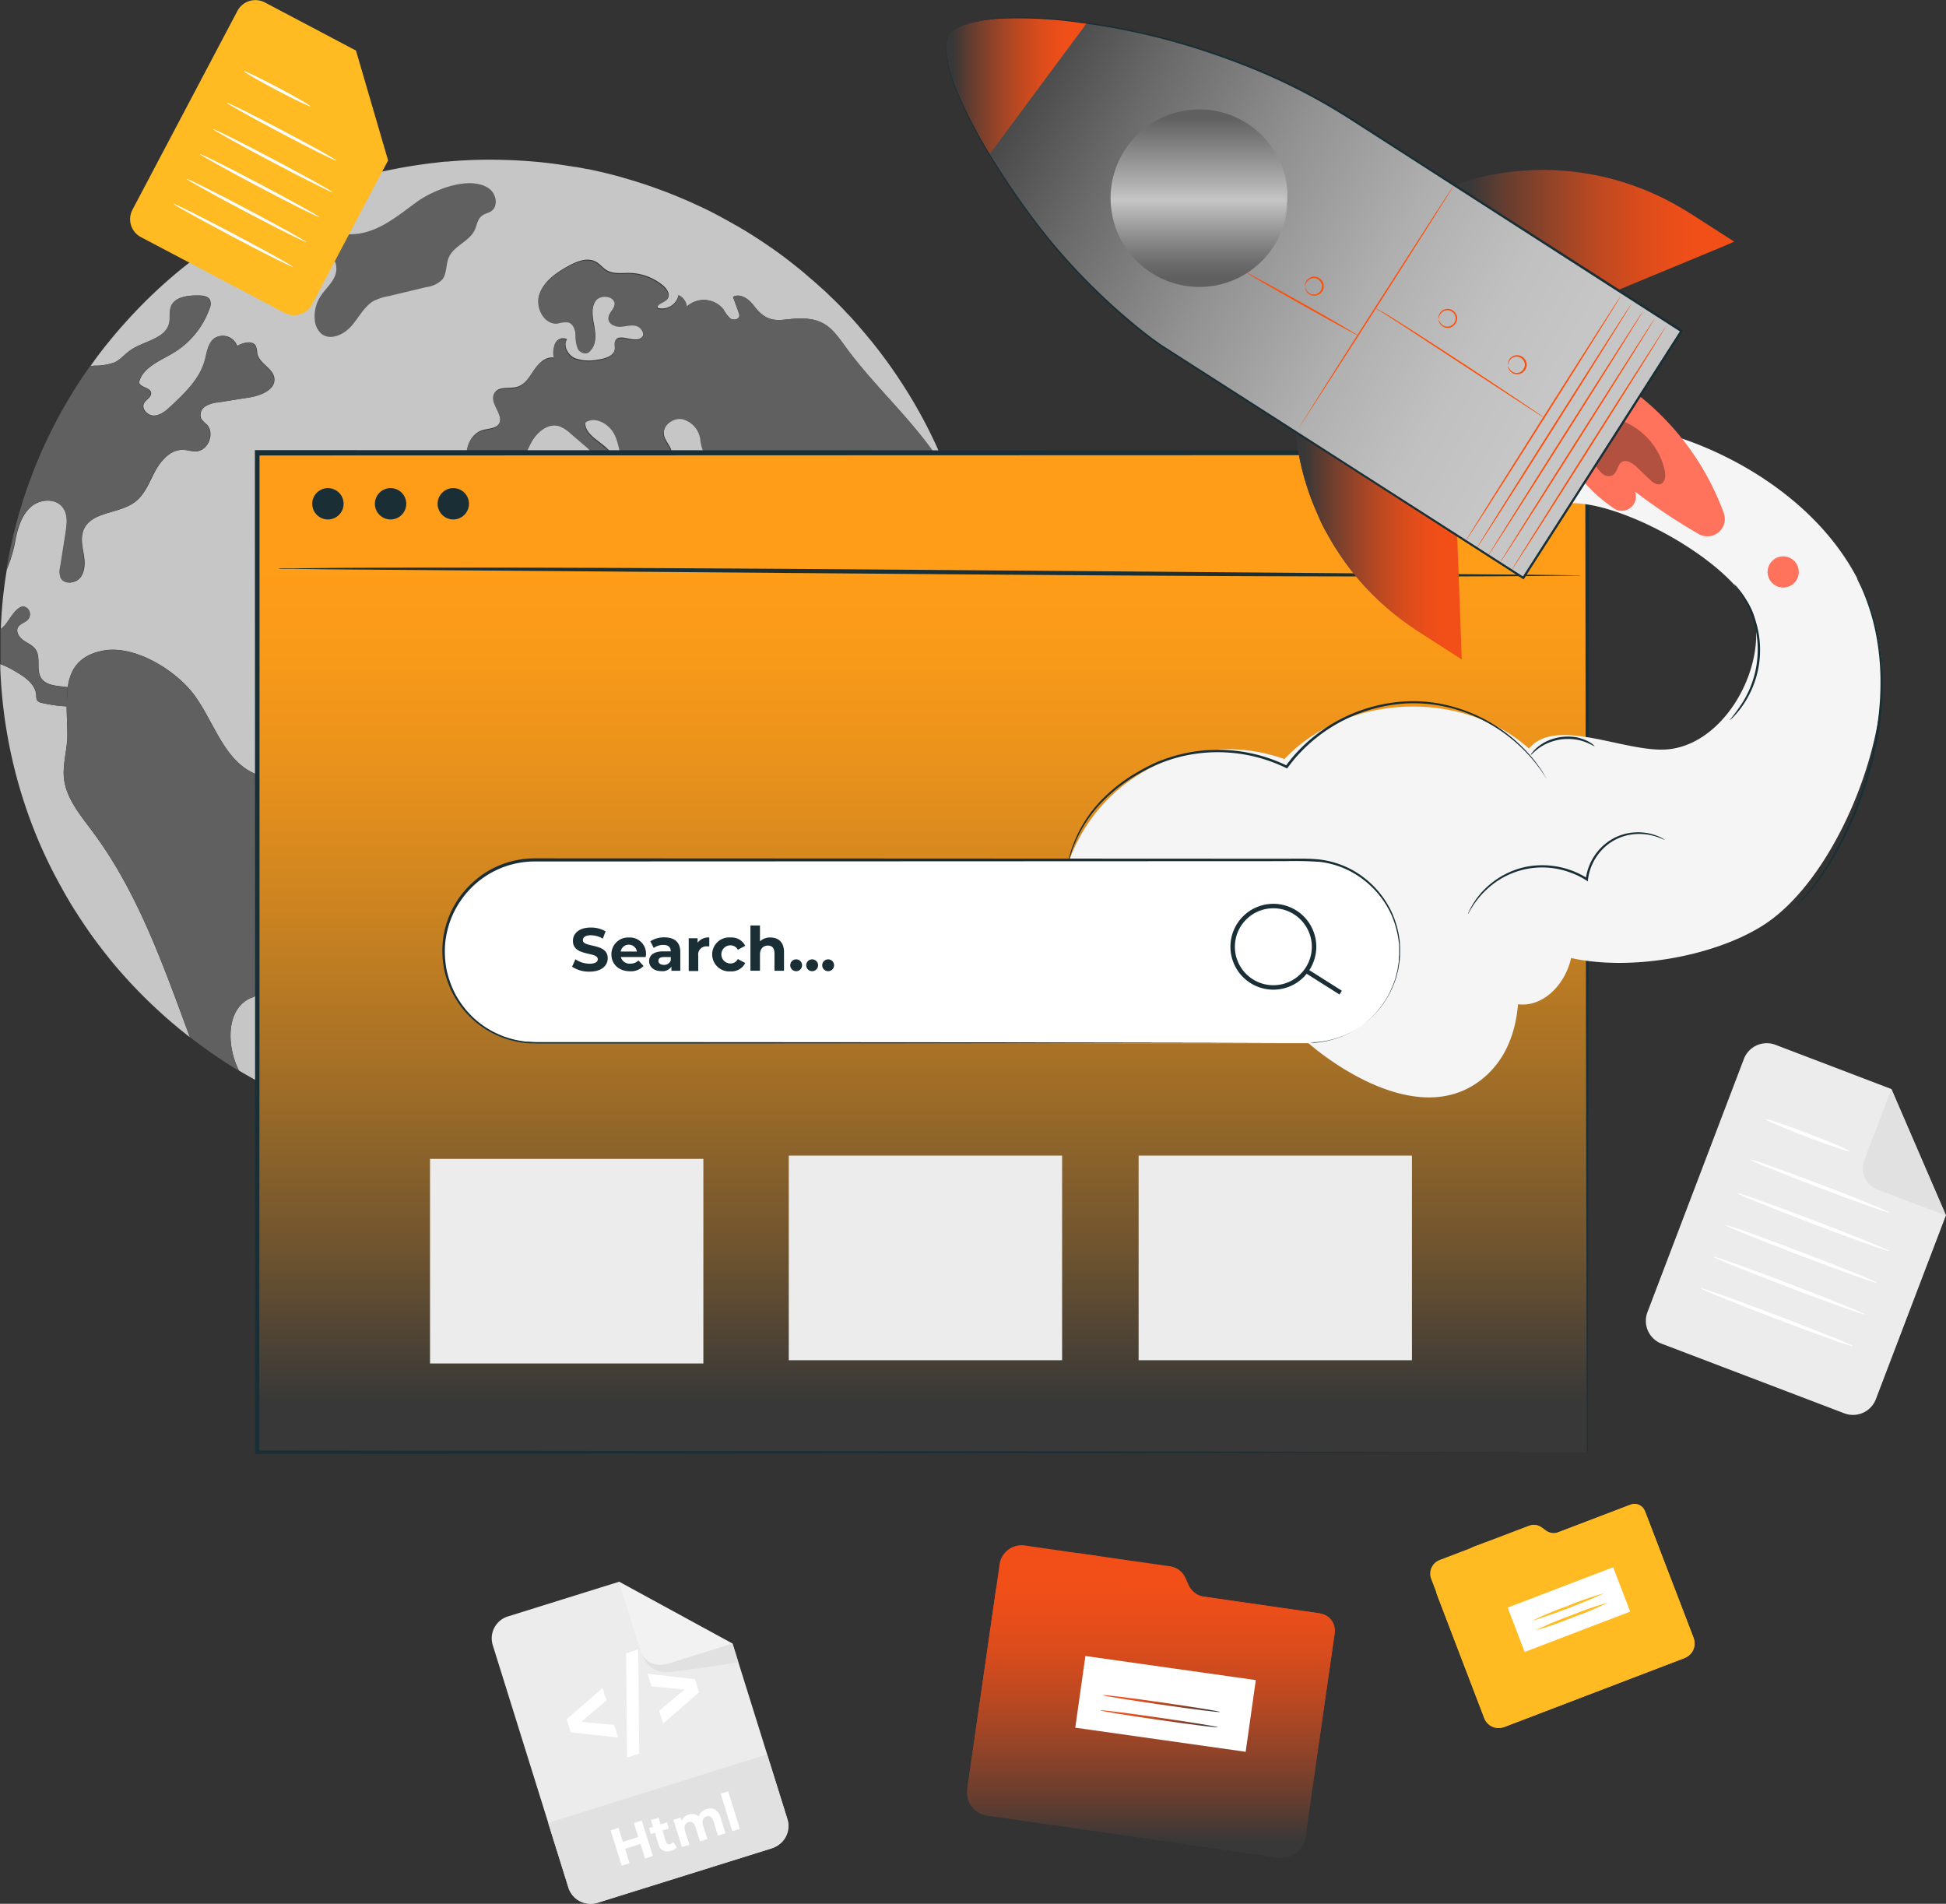 <svg id="Capa_1" data-name="Capa 1" xmlns="http://www.w3.org/2000/svg" xmlns:xlink="http://www.w3.org/1999/xlink" viewBox="0 0 437 427.52"><rect x="0" y="0" width="437" height="427.52" fill="#333333" stroke="none"/><defs><style>.cls-1{fill:#ececec;}.cls-2{fill:#e1e1e1;}.cls-3{fill:#fff;}.cls-4{fill:#f5f5f5;}.cls-5{fill:#c6c6c6;}.cls-6{opacity:0.6;}.cls-7{fill:#606060;}.cls-8{opacity:0.3;}.cls-9{fill:url(#Degradado_sin_nombre_133);}.cls-10{fill:#1a2e35;}.cls-11{fill:#ff735d;}.cls-12{fill:url(#Degradado_sin_nombre_135);}.cls-13{fill:url(#Degradado_sin_nombre_127);}.cls-14{fill:url(#Degradado_sin_nombre_127-2);}.cls-15{fill:url(#Degradado_sin_nombre_127-3);}.cls-16{fill:url(#Degradado_sin_nombre_127-4);}.cls-17{fill:url(#Degradado_sin_nombre_127-5);}.cls-18{fill:#ff4e08;}.cls-19{fill:url(#Degradado_sin_nombre_156);}.cls-20{fill:url(#Degradado_sin_nombre_156-2);}.cls-21{fill:#ffbb21;}.cls-22{opacity:0.2;}.cls-23{fill:url(#Degradado_sin_nombre_127-6);}.cls-24{fill:url(#Degradado_sin_nombre_127-8);}.cls-25{fill:url(#Degradado_sin_nombre_127-9);}.cls-26{fill:url(#Degradado_sin_nombre_127-10);}</style><linearGradient id="Degradado_sin_nombre_133" x1="207" y1="326.17" x2="207" y2="101.73" gradientUnits="userSpaceOnUse"><stop offset="0.05" stop-color="#383838"/><stop offset="0.21" stop-color="#71552f"/><stop offset="0.38" stop-color="#a36f27"/><stop offset="0.54" stop-color="#cb8320"/><stop offset="0.68" stop-color="#e8911c"/><stop offset="0.8" stop-color="#f99a19"/><stop offset="0.89" stop-color="#ff9d18"/></linearGradient><linearGradient id="Degradado_sin_nombre_135" x1="355.69" y1="94.03" x2="507.87" y2="181.89" gradientUnits="userSpaceOnUse"><stop offset="0.05" stop-color="#383838"/><stop offset="0.05" stop-color="#383838"/><stop offset="0.26" stop-color="#6b6b6b"/><stop offset="0.45" stop-color="#929292"/><stop offset="0.63" stop-color="#afafaf"/><stop offset="0.78" stop-color="silver"/><stop offset="0.89" stop-color="#c6c6c6"/></linearGradient><linearGradient id="Degradado_sin_nombre_127" x1="472.16" y1="132.56" x2="534.63" y2="132.56" gradientUnits="userSpaceOnUse"><stop offset="0.05" stop-color="#383838"/><stop offset="0.18" stop-color="#643d30"/><stop offset="0.36" stop-color="#964428"/><stop offset="0.52" stop-color="#be4921"/><stop offset="0.67" stop-color="#db4c1c"/><stop offset="0.8" stop-color="#ec4e19"/><stop offset="0.89" stop-color="#f24f18"/></linearGradient><linearGradient id="Degradado_sin_nombre_127-2" x1="472.16" y1="132.6" x2="535" y2="132.6" xlink:href="#Degradado_sin_nombre_127"/><linearGradient id="Degradado_sin_nombre_127-3" x1="436.61" y1="203.3" x2="473.67" y2="203.3" xlink:href="#Degradado_sin_nombre_127"/><linearGradient id="Degradado_sin_nombre_127-4" x1="436.61" y1="203.46" x2="473.85" y2="203.46" xlink:href="#Degradado_sin_nombre_127"/><linearGradient id="Degradado_sin_nombre_127-5" x1="357.99" y1="100.25" x2="389.76" y2="100.25" xlink:href="#Degradado_sin_nombre_127"/><linearGradient id="Degradado_sin_nombre_156" x1="414.92" y1="145.17" x2="414.92" y2="105.73" gradientTransform="translate(418.32 -308) rotate(73.63)" gradientUnits="userSpaceOnUse"><stop offset="0.05" stop-color="#606060"/><stop offset="0.13" stop-color="#6b6b6b"/><stop offset="0.26" stop-color="#888"/><stop offset="0.44" stop-color="#b7b7b7"/><stop offset="0.49" stop-color="#c6c6c6"/><stop offset="0.57" stop-color="#b2b2b2"/><stop offset="0.96" stop-color="#606060"/></linearGradient><linearGradient id="Degradado_sin_nombre_156-2" x1="414.81" y1="145.37" x2="414.81" y2="105.52" gradientTransform="matrix(1, 0, 0, 1, 0, 0)" xlink:href="#Degradado_sin_nombre_156"/><linearGradient id="Degradado_sin_nombre_127-6" x1="404.06" y1="498.11" x2="404.06" y2="429.74" xlink:href="#Degradado_sin_nombre_127"/><linearGradient id="Degradado_sin_nombre_127-8" x1="404.11" y1="498.03" x2="404.11" y2="427.95" xlink:href="#Degradado_sin_nombre_127"/><linearGradient id="Degradado_sin_nombre_127-9" x1="406.44" y1="465.37" x2="406.44" y2="461.56" xlink:href="#Degradado_sin_nombre_127"/><linearGradient id="Degradado_sin_nombre_127-10" x1="405.95" y1="468.8" x2="405.95" y2="464.99" xlink:href="#Degradado_sin_nombre_127"/></defs><title>LandigPage</title><path class="cls-1" d="M559.84,398.31l-41.07-15.65a5.48,5.48,0,0,1-3.18-7.09l21.65-56.85a5.49,5.49,0,0,1,7.09-3.18l26,9.92,12.25,28.46-15.7,41.2A5.49,5.49,0,0,1,559.84,398.31Z" transform="translate(-145.63 -80.92)"/><path class="cls-2" d="M570.38,325.46l-6.09,16a5.11,5.11,0,0,0,3,6.6l15.39,5.86Z" transform="translate(-145.63 -80.92)"/><path class="cls-3" d="M561.09,339.49c-.08.21-4.4-1.24-9.64-3.24s-9.44-3.79-9.36-4,4.39,1.24,9.64,3.24S561.17,339.29,561.09,339.49Z" transform="translate(-145.63 -80.92)"/><path class="cls-3" d="M569.92,353.21c-.08.21-7.15-2.29-15.78-5.58s-15.57-6.12-15.5-6.33,7.15,2.3,15.78,5.59S570,353,569.92,353.21Z" transform="translate(-145.63 -80.92)"/><path class="cls-3" d="M569.86,361.84c-.08.21-7.78-2.53-17.19-6.12s-17-6.66-16.9-6.86,7.77,2.53,17.18,6.12S569.93,361.63,569.86,361.84Z" transform="translate(-145.63 -80.92)"/><path class="cls-3" d="M567.14,369c-.08.2-7.77-2.54-17.18-6.12s-17-6.66-16.91-6.87,7.78,2.54,17.19,6.12S567.22,368.76,567.14,369Z" transform="translate(-145.63 -80.92)"/><path class="cls-3" d="M564.43,376.09c-.08.21-7.78-2.53-17.19-6.12s-17-6.65-16.9-6.86,7.77,2.53,17.19,6.12S564.51,375.89,564.43,376.09Z" transform="translate(-145.63 -80.92)"/><path class="cls-3" d="M561.71,383.22c-.07.21-7.77-2.53-17.18-6.12s-17-6.66-16.91-6.86,7.78,2.53,17.19,6.12S561.79,383,561.71,383.22Z" transform="translate(-145.63 -80.92)"/><path class="cls-4" d="M365.36,215.9c-.12-1.25-.26-2.49-.43-3.73s-.37-2.61-.58-3.9c.21,1.29.41,2.59.58,3.9S365.24,214.65,365.36,215.9Z" transform="translate(-145.63 -80.92)"/><path class="cls-5" d="M355.36,231.36c-1.08-2.44-1.33-5.14-2-7.7a5.12,5.12,0,0,0-2.32-3.45,21.39,21.39,0,0,0-2.77-.63c-3.26-1-4.15-5.53-7.24-6.94a10.57,10.57,0,0,0-3.1-.64c-4.13-.49-8.4-1.92-11-5.16a20,20,0,0,0-2.55-3.14c-1.06-.86-2.7-1.22-3.73-.35.87,1.74,1.73,3.49,2.58,5.21a13.77,13.77,0,0,0,2.9,4.34,4.66,4.66,0,0,0,4.86,1,3.25,3.25,0,0,1,1.64-.58,1.8,1.8,0,0,1,1.06.68c2.25,2.5,1.52,6.63-.68,9.17s-5.42,3.86-8.54,5.09a6.57,6.57,0,0,1-3.49.68c-2.16-.4-3.31-2.75-3.94-4.86-1.41-4.67-2.09-9.74-5-13.68a17.22,17.22,0,0,1-2.63-3.82c-.6-1.57-.46-3.4-1.4-4.78s-3.05-2.28-3.19-4a3.18,3.18,0,0,1,2-2.82c1.12-.54,2.37-.7,3.52-1.17.46-.19,1-.52,1-1,0-.73-1-1-1.27-1.71s.5-1.48.83-2.23c.72-1.71-1.06-3.43-2.79-4.13s-3.78-1.2-4.58-2.88a9.8,9.8,0,0,1-.56-2.49,5.45,5.45,0,0,0-4.08-4.5c-2.14-.35-4.51,1.55-4.16,3.68.21,1.17,1.08,2.08,1.55,3.16s.35,2.68-.77,3c-1.83.56-3.59-2.79-5.12-1.64.62,2.15,1.23,4.29,1.86,6.45-2.41,1.22-5.28-1-6.31-3.5s-1.06-5.35-2.28-7.76-4.52-4.22-6.61-2.51c-.11,3.1,4,4.36,5.8,6.87,1.31,1.81,1.12,4.76-.82,5.91s-5-.86-4.23-3c.26-.73.87-1.34.94-2.12.07-1-.75-1.76-1.5-2.39l-3.5-3a7.44,7.44,0,0,0-2.5-1.57c-2.4-.69-4.81,1.26-6.08,3.4s-2,4.69-3.75,6.49c-2.53,2.61-7.32,2.77-9.69,0s-1.17-7.86,2.34-8.85c1.32-.37,3-.33,3.69-1.5,1.22-2.08-2.26-4.73-1.06-6.82.92-1.6,3.36-.87,5.14-1.41s2.75-2.32,3.8-3.85,2.65-3.05,4.46-2.65a5.48,5.48,0,0,1,.2-3.17,1.93,1.93,0,0,1,2.66-1c-.89,1.46.18,3.5,1.73,4.23a9.35,9.35,0,0,0,5.07.37c1.71-.21,3.85-.84,4-2.54.06-.56-.15-1.15.06-1.68.75-2,4.51.77,6-.87.83-.85-.09-2.37-1.26-2.65s-2.35.14-3.54.18-2.63-.58-2.68-1.77,1.25-2,1.39-3.15c.23-1.95-3.08-2.46-4.25-.87s-.75,3.76-.4,5.7.54,4.22-.89,5.58c-.61.92-2.2.43-2.72-.54a8,8,0,0,1-.51-3.26c-.08-1.12-.57-2.37-1.65-2.67a6,6,0,0,0-2.32.26c-3,.37-5.14-3.56-4.18-6.45s3.69-4.78,6.36-6.26c1.95-1.08,4.37-2.09,6.31-1,.91.5,1.53,1.38,2.42,1.9,1.54.91,3.44.57,5.2.61a12.1,12.1,0,0,1,7.58,2.94c.79.72,1.52,1.91.91,2.76s-2.56,1.1-2.23,2.16A3.78,3.78,0,0,0,298,147.2a3.17,3.17,0,0,1,1.83,2.58,5.64,5.64,0,0,1,8.28.68,7.28,7.28,0,0,0,1.53,2c.7.45,1.92.23,2-.59a1.7,1.7,0,0,0-.14-.77c-.42-1.19-.86-2.35-1.27-3.52,1.62-.87,3.53.49,4.63,1.95,4.08,5.46,7,2.18,12.75,3.07,3.88.59,5.59,3.08,7.79,6.1,6.73,9.27,15.62,16.88,21.74,26.57.64,1,1.23,2,1.79,3.08l-.29-.78a108,108,0,0,0-8.89-18.08c-.75-1.22-1.52-2.42-2.31-3.61-.48-.73-1-1.48-1.49-2.19-.65-.94-1.33-1.85-2-2.76-.54-.73-1.08-1.44-1.64-2.14-.38-.49-.78-1-1.18-1.47s-.88-1.09-1.36-1.64L338.34,154c-.14-.17-.29-.34-.47-.52-.5-.59-1-1.17-1.58-1.74a.67.67,0,0,0-.16-.18l-.46-.47c-.43-.49-.9-1-1.35-1.43-.75-.76-1.52-1.53-2.31-2.26-.64-.65-1.3-1.26-2-1.87s-1.19-1.08-1.8-1.6-1.18-1-1.79-1.54-1.49-1.23-2.25-1.84h0c-2.11-1.7-4.29-3.3-6.52-4.8-.56-.38-1.1-.75-1.66-1.11s-1.13-.74-1.69-1.08-1.13-.72-1.71-1.05-1.15-.7-1.72-1-.93-.54-1.4-.78a6.36,6.36,0,0,0-.71-.4c-1-.56-2-1.1-3-1.61-.5-.26-1-.52-1.53-.77s-1.31-.64-2-.94a2.09,2.09,0,0,0-.3-.14l-1.79-.82c-.86-.36-1.71-.73-2.57-1.08s-1.95-.8-2.94-1.16-2.2-.82-3.31-1.19-2.25-.75-3.39-1.1-2.26-.66-3.41-1q-3.4-.92-6.89-1.63a.53.53,0,0,1-.12,0c-.89-.17-1.78-.35-2.67-.49l-.17,0c-.39-.07-.79-.14-1.19-.19-1.65-.28-3.33-.51-5-.7a5.68,5.68,0,0,0-.61-.07c-.49-.07-1-.11-1.48-.16-1.11-.1-2.23-.19-3.36-.26s-2.36-.14-3.54-.17-2.48-.07-3.72-.07c-3.27,0-6.52.14-9.72.43-.77,0-1.52.12-2.27.21s-1.57.17-2.35.28-1.57.21-2.34.33-1.55.24-2.34.38-1.34.23-2,.37q-2.46.46-4.86,1-1.12.26-2.25.57c-.75.19-1.5.4-2.23.61-1.24.35-2.44.73-3.65,1.12h0l-2.93,1a.1.1,0,0,0-.07,0c-1,.34-2,.71-2.93,1.09l-.16.06c-.89.35-1.78.71-2.65,1.08-1.1.45-2.18.94-3.24,1.43-.91.42-1.8.83-2.67,1.27s-1.88.94-2.8,1.43l-.11.05c-.89.47-1.78,1-2.65,1.47s-1.79,1-2.68,1.58h0c-.84.51-1.66,1-2.48,1.54-.31.19-.61.4-.92.61-.87.55-1.71,1.13-2.56,1.72-1.05.72-2.06,1.47-3.07,2.22s-1.76,1.34-2.62,2a110,110,0,0,0-13.7,13c-1.48,1.63-2.87,3.31-4.23,5-1.15,1.46-2.27,2.94-3.33,4.48q-1.44,2-2.78,4.07,1.34-2.07,2.78-4.07c.28,0,.55-.07.83-.09a12.84,12.84,0,0,0,4.64-.75c1.31-.65,2.23-1.81,3.42-2.65,3-2.16,8-2.56,8.82-6.19.28-1.22,0-2.54.4-3.71.85-2.18,3.76-2.49,6.1-2.46,1,0,2.16.14,2.62,1a2.51,2.51,0,0,1-.11,2,19,19,0,0,1-8,9.84c-3,1.84-7,3.27-7.83,6.72.42,1.17,2.55,1.08,2.72,2.31.12,1-1.13,1.48-1.58,2.35-.67,1.27.85,2.82,2.3,2.75s2.65-1.11,3.71-2.09c3.17-3,6.5-6.12,7.65-10.3.49-1.73.66-3.75,2.06-4.9a3.41,3.41,0,0,1,5.18,1.66c1.37-.77,3.52-1.35,4.23.08a7,7,0,0,1,.3,1.64c.45,2.23,3.5,3.24,3.82,5.49.36,2.6-3,3.94-5.56,4.34l-7.06,1.12a6.54,6.54,0,0,0-2.93.94,2.28,2.28,0,0,0-.87,2.74,6.54,6.54,0,0,0,1.22,1.25c1.95,2,.34,6-2.41,6.07-.94,0-1.87-.31-2.81-.35-2.79-.12-5,2.34-6.32,4.79s-2.32,5.27-4.55,6.94c-3.6,2.7-9.78,2.08-11.53,6.23-.69,1.67-.33,3.55,0,5.35s.4,3.76-.64,5.25-3.72,1.77-4.48.13a4,4,0,0,1-.11-2.31c.42-2.58.82-5.16,1.22-7.74.3-1.92.56-4.07-.57-5.63-1.59-2.2-5.15-2-7.2-.23s-2.9,4.51-3.47,7.15a31.14,31.14,0,0,1-2,6.93h0c-.37,2.17-.66,4.36-.89,6.58s-.38,4.51-.47,6.81a9.26,9.26,0,0,0,.89-.83c1.1-1.14,3.31-5.93,5.3-3.58a1.79,1.79,0,0,1,0,2.18c-.61.79-1.83,1-2.3,1.81-.57,1,.23,2.27,1.17,2.93s2.09,1.1,2.75,2.06c1.28,1.83.06,4.6,1.29,6.47,1.07,1.6,3.33,1.71,5.27,1.92l.66.1c.54-3.84,2.34-7,7.57-8.14,7.21-1.64,16.7,4.34,20.76,9.78,4.53,6.08,6.68,14.69,13.61,17.74,5,2.18,12,1.4,14.46,6.26,2.16,4.36-1.61,9.26-2.18,14.09-.37,3.19.68,6.36.92,9.55s-.71,6.94-3.63,8.28c-1.62.73-3.66.65-5,1.87-2.32,2.19-.42,6.73-2.74,8.92a11.53,11.53,0,0,1-2.95,1.55c-5.21,2.64-5.07,10.31-2.65,15.62.09.2.18.37.27.56A110.1,110.1,0,0,0,255.76,337a109.65,109.65,0,0,0,51.69-12.86h0a110,110,0,0,0,31.8-25.49c1.84-2.12,3.59-4.34,5.26-6.6.85-1.17,1.69-2.34,2.48-3.54a109.5,109.5,0,0,0,17.9-46.86q.49-3.72.77-7.52a6.34,6.34,0,0,1-4.43,2C358.6,236,356.42,233.81,355.36,231.36Z" transform="translate(-145.63 -80.92)"/><path class="cls-5" d="M160,255.77c-.35-3.15.69-6.31.75-9.5,0-2.2-.13-4.52-.16-6.73a31.07,31.07,0,0,1-5.6-.78,1.64,1.64,0,0,1-1-.53,2,2,0,0,1-.23-1.17c-.14-2.47-2.53-4.11-4.67-5.35a19.13,19.13,0,0,0-3.4-1.67c0,.26,0,.51,0,.77a109.94,109.94,0,0,0,7,34.95,105.8,105.8,0,0,0,6.73,14.43c1.08,2,2.27,4,3.51,5.91,1.53,2.39,3.13,4.73,4.86,7s3.31,4.27,5.11,6.29a109.15,109.15,0,0,0,7.79,8q3.63,3.39,7.58,6.45c-6-16.14-11.68-32.62-22-46.35C163.62,263.89,160.51,260.23,160,255.77Z" transform="translate(-145.63 -80.92)"/><path class="cls-4" d="M145.66,224.83c0,.66,0,1.32,0,2s0,1.08,0,1.62c0-.54,0-1.07,0-1.62S145.65,225.49,145.66,224.83Z" transform="translate(-145.63 -80.92)"/><g class="cls-6"><path class="cls-4" d="M194.45,318.3c.92.63,1.86,1.24,2.81,1.83.66.42,1.33.82,2,1.22-.68-.4-1.35-.8-2-1.22C196.31,319.54,195.37,318.93,194.45,318.3Z" transform="translate(-145.63 -80.92)"/></g><path class="cls-1" d="M287.75,311.39a10.07,10.07,0,0,1-2.06-.21,6.72,6.72,0,0,1-4.86-3.69,12.68,12.68,0,0,1-.85-4.79,18.71,18.71,0,0,0-.34-3.28,17.58,17.58,0,0,0-2.59-5.27,24.65,24.65,0,0,1-2.24-4.06,24.36,24.36,0,0,1-1.21-8.35l0-.68c-.58-19.38-6-35.1-15.62-45.48a10.52,10.52,0,0,0-4.73-3.35,5.89,5.89,0,0,0-6.06,2.09,12,12,0,0,0-.92,1.5,8.62,8.62,0,0,1-1.59,2.27,4.6,4.6,0,0,1-3.88,1,7.05,7.05,0,0,1-4.84-3.34c-1.71-3-1.4-6.73-1.15-9.71l1-12c.16-1.86.37-4.4,1.87-6.14a10.18,10.18,0,0,1,4.47-2.56,14.08,14.08,0,0,0,3.45-1.65c1.93-1.45,2.78-3.73,3.69-6.15a25.07,25.07,0,0,1,1.75-4,7.43,7.43,0,0,1,6.9-3.4,3.27,3.27,0,0,1,2.54,1.69,7.58,7.58,0,0,1,4.48-4.11c4-1.14,8.84,2,13.54,5.06,4.28,2.78,8.33,5.41,11.51,4.83a23.38,23.38,0,0,0,2.4-.6,12.79,12.79,0,0,1,5.17-.71c4.62.65,7,5.67,8.53,10l7.53,21c.93,2.62,2.14,5.5,4.63,6.46a9.53,9.53,0,0,0,3.15.46,10.74,10.74,0,0,1,3.27.47,5.24,5.24,0,0,1,3.46,4.25c.64,3.47-1.1,8-4.05,10.57h0a48.86,48.86,0,0,1-4.42,3.26c-3.4,2.31-6.61,4.5-8,8.1a19.57,19.57,0,0,0-.92,6.16,19.08,19.08,0,0,1-1.08,6.62,18.68,18.68,0,0,1-3.27,4.78,29.54,29.54,0,0,0-2.19,2.79c-2.41,3.63-3.08,8.13-3.73,12.49-.08.56-.16,1.11-.25,1.67-.75,4.85-2,10.27-6,13.64A10.09,10.09,0,0,1,287.75,311.39Z" transform="translate(-145.63 -80.92)"/><g class="cls-6"><path class="cls-4" d="M145.73,222.23v0h0v0c0,.21,0,.4,0,.61,0,.65,0,1.32,0,2,0-.67,0-1.34,0-2C145.69,222.63,145.71,222.44,145.73,222.23Z" transform="translate(-145.63 -80.92)"/></g><g class="cls-6"><path class="cls-4" d="M145.65,228.43c0,.54,0,1.08,0,1.61h0C145.66,229.51,145.66,229,145.65,228.43Z" transform="translate(-145.63 -80.92)"/></g><path class="cls-7" d="M160.79,235.27l-.66-.1c-1.94-.21-4.2-.32-5.27-1.92-1.23-1.87,0-4.64-1.29-6.47-.66-1-1.81-1.38-2.75-2.06s-1.74-1.91-1.17-2.93c.47-.85,1.69-1,2.3-1.81a1.79,1.79,0,0,0,0-2.18c-2-2.35-4.2,2.44-5.3,3.58a9.26,9.26,0,0,1-.89.83v0c0,.21,0,.4,0,.61,0,.65,0,1.32,0,2s0,1.32,0,2,0,1.08,0,1.62,0,1.08,0,1.61a19.13,19.13,0,0,1,3.4,1.67c2.14,1.24,4.53,2.88,4.67,5.35a2,2,0,0,0,.23,1.17,1.64,1.64,0,0,0,1,.53,31.07,31.07,0,0,0,5.6.78" transform="translate(-145.63 -80.92)"/><path class="cls-7" d="M160.6,239.54c0,2.21.19,4.53.16,6.73-.06,3.19-1.1,6.35-.75,9.5.5,4.46,3.61,8.12,6.31,11.72,10.28,13.73,16,30.21,22,46.35h0c1.12.89,2.25,1.72,3.4,2.54.91.66,1.82,1.3,2.75,1.92s1.86,1.24,2.81,1.83c.66.42,1.33.82,2,1.22-.09-.19-.18-.36-.27-.56-2.42-5.31-2.56-13,2.65-15.62a11.53,11.53,0,0,0,2.95-1.55c2.32-2.19.42-6.73,2.74-8.92,1.3-1.22,3.34-1.14,5-1.87,2.92-1.34,3.86-5.07,3.63-8.28s-1.29-6.36-.92-9.55c.57-4.83,4.34-9.73,2.18-14.09-2.43-4.86-9.49-4.08-14.46-6.26-6.93-3.05-9.08-11.66-13.61-17.74-4.06-5.44-13.55-11.42-20.76-9.78-5.23,1.18-7,4.3-7.57,8.14" transform="translate(-145.63 -80.92)"/><path class="cls-7" d="M152.55,194.74c2-1.76,5.61-2,7.2.23,1.13,1.56.87,3.71.57,5.63-.4,2.58-.8,5.16-1.22,7.74a4,4,0,0,0,.11,2.31c.76,1.64,3.45,1.33,4.48-.13s.92-3.47.64-5.25-.64-3.68,0-5.35c1.75-4.15,7.93-3.53,11.53-6.23,2.23-1.67,3.22-4.48,4.55-6.94s3.53-4.91,6.32-4.79c.94,0,1.87.38,2.81.35,2.75-.09,4.36-4.11,2.41-6.07a6.54,6.54,0,0,1-1.22-1.25,2.28,2.28,0,0,1,.87-2.74,6.54,6.54,0,0,1,2.93-.94l7.06-1.12c2.59-.4,5.92-1.74,5.56-4.34-.32-2.25-3.37-3.26-3.82-5.49a7,7,0,0,0-.3-1.64c-.71-1.43-2.86-.85-4.23-.08a3.41,3.41,0,0,0-5.18-1.66c-1.4,1.15-1.57,3.17-2.06,4.9-1.15,4.18-4.48,7.35-7.65,10.3-1.06,1-2.27,2-3.71,2.09s-3-1.48-2.3-2.75c.45-.87,1.7-1.38,1.58-2.35-.17-1.23-2.3-1.14-2.72-2.31.84-3.45,4.8-4.88,7.83-6.72a19,19,0,0,0,8-9.84,2.51,2.51,0,0,0,.11-2c-.46-.87-1.63-1-2.62-1-2.34,0-5.25.28-6.1,2.46-.45,1.17-.12,2.49-.4,3.71-.82,3.63-5.79,4-8.82,6.19-1.19.84-2.11,2-3.42,2.65a12.84,12.84,0,0,1-4.64.75c-.28,0-.55.05-.83.09q-1.44,2-2.78,4.07c-.89,1.38-1.75,2.79-2.58,4.21A109,109,0,0,0,151,192.7c-.85,2.61-1.61,5.26-2.26,7.94s-1.21,5.42-1.66,8.18a31.14,31.14,0,0,0,2-6.93C149.65,199.25,150.51,196.5,152.55,194.74Z" transform="translate(-145.63 -80.92)"/><path class="cls-7" d="M245,143.64c1-1.36.74-3.33,1.41-4.9,1.12-2.63,4.61-3.57,5.82-6.15.46-1,.58-2.21,1.39-3s1.68-.74,2.4-1.3c1.63-1.24,1-4.07-.77-5.17-4.32-2.76-12.27.43-16,3.13-4.8,3.47-9.49,7.66-15.88,7.25-1.76-.11-3.59-.6-5.24,0s-2.66,3.09-1.24,4.14c.79.58,1.91.42,2.8.83,1.64.77,1.81,3.15,1,4.77s-2.25,2.85-3.2,4.39a8.29,8.29,0,0,0-1.18,5,4.62,4.62,0,0,0,1.49,3.24c2,1.59,5,.23,6.69-1.68s2.85-4.36,5-5.67A12.8,12.8,0,0,1,233,147.4l8.33-2A6.05,6.05,0,0,0,245,143.64Z" transform="translate(-145.63 -80.92)"/><g class="cls-6"><path class="cls-4" d="M365.87,225.3c0-1.59-.06-3.16-.14-4.73.08,1.57.13,3.14.14,4.73,0,.5,0,1,0,1.51,0,2.45-.08,4.85-.22,7.26.14-2.41.22-4.81.22-7.26C365.9,226.31,365.9,225.8,365.87,225.3Z" transform="translate(-145.63 -80.92)"/></g><g class="cls-6"><path class="cls-4" d="M359,188.34c.53,1.4,1,2.8,1.48,4.21-.46-1.41-.95-2.81-1.48-4.21,0,0,0,0,0,0h0Z" transform="translate(-145.63 -80.92)"/></g><path class="cls-7" d="M365.87,225.3c0-1.59-.06-3.16-.14-4.73s-.21-3.12-.37-4.67c-.12-1.25-.26-2.49-.43-3.73s-.37-2.61-.58-3.9a109,109,0,0,0-2.58-11.44c-.41-1.44-.84-2.86-1.31-4.28s-.95-2.81-1.48-4.21v0h0c-.56-1-1.15-2.07-1.79-3.08-6.12-9.69-15-17.3-21.74-26.57-2.2-3-3.91-5.51-7.79-6.1-5.76-.89-8.67,2.39-12.75-3.07-1.1-1.46-3-2.82-4.63-1.95.41,1.17.85,2.33,1.27,3.52a1.7,1.7,0,0,1,.14.77c-.09.82-1.31,1-2,.59a7.28,7.28,0,0,1-1.53-2,5.64,5.64,0,0,0-8.28-.68A3.17,3.17,0,0,0,298,147.2a3.78,3.78,0,0,1-4.74,3.05c-.33-1.06,1.57-1.25,2.23-2.16s-.12-2-.91-2.76a12.1,12.1,0,0,0-7.58-2.94c-1.76,0-3.66.3-5.2-.61-.89-.52-1.51-1.4-2.42-1.9-1.94-1.1-4.36-.09-6.31,1-2.67,1.48-5.42,3.35-6.36,6.26s1.15,6.82,4.18,6.45a6,6,0,0,1,2.32-.26c1.08.3,1.57,1.55,1.65,2.67a8,8,0,0,0,.51,3.26c.52,1,2.11,1.46,2.72.54,1.43-1.36,1.26-3.65.89-5.58s-.75-4.12.4-5.7,4.48-1.08,4.25.87c-.14,1.15-1.44,2-1.39,3.15s1.5,1.82,2.68,1.77,2.39-.48,3.54-.18,2.09,1.8,1.26,2.65c-1.45,1.64-5.21-1.17-6,.87-.21.53,0,1.12-.06,1.68-.14,1.7-2.28,2.33-4,2.54a9.35,9.35,0,0,1-5.07-.37c-1.55-.73-2.62-2.77-1.73-4.23a1.93,1.93,0,0,0-2.66,1,5.48,5.48,0,0,0-.2,3.17c-1.81-.4-3.43,1.13-4.46,2.65s-2,3.31-3.8,3.85-4.22-.19-5.14,1.41c-1.2,2.09,2.28,4.74,1.06,6.82-.7,1.17-2.37,1.13-3.69,1.5-3.51,1-4.73,6.12-2.34,8.85s7.16,2.58,9.69,0c1.76-1.8,2.48-4.32,3.75-6.49s3.68-4.09,6.08-3.4a7.44,7.44,0,0,1,2.5,1.57l3.5,3c.75.63,1.57,1.41,1.5,2.39-.07.78-.68,1.39-.94,2.12-.73,2.11,2.32,4.12,4.23,3s2.13-4.1.82-5.91c-1.81-2.51-5.91-3.77-5.8-6.87,2.09-1.71,5.39.09,6.61,2.51s1.25,5.26,2.28,7.76,3.9,4.72,6.31,3.5c-.63-2.16-1.24-4.3-1.86-6.45,1.53-1.15,3.29,2.2,5.12,1.64,1.12-.35,1.26-1.95.77-3s-1.34-2-1.55-3.16c-.35-2.13,2-4,4.16-3.68a5.45,5.45,0,0,1,4.08,4.5,9.8,9.8,0,0,0,.56,2.49c.8,1.68,2.88,2.18,4.58,2.88s3.51,2.42,2.79,4.13c-.33.75-1.11,1.47-.83,2.23s1.27,1,1.27,1.71c0,.49-.52.82-1,1-1.15.47-2.4.63-3.52,1.17a3.18,3.18,0,0,0-2,2.82c.14,1.75,2.22,2.58,3.19,4s.8,3.21,1.4,4.78a17.22,17.22,0,0,0,2.63,3.82c2.89,3.94,3.57,9,5,13.68.63,2.11,1.78,4.46,3.94,4.86a6.57,6.57,0,0,0,3.49-.68c3.12-1.23,6.36-2.56,8.54-5.09s2.93-6.67.68-9.17a1.8,1.8,0,0,0-1.06-.68A3.25,3.25,0,0,0,331,214a4.66,4.66,0,0,1-4.86-1,13.77,13.77,0,0,1-2.9-4.34c-.85-1.72-1.71-3.47-2.58-5.21,1-.87,2.67-.51,3.73.35a20,20,0,0,1,2.55,3.14c2.6,3.24,6.87,4.67,11,5.16a10.57,10.57,0,0,1,3.1.64c3.09,1.41,4,6,7.24,6.94a21.39,21.39,0,0,1,2.77.63,5.12,5.12,0,0,1,2.32,3.45c.71,2.56,1,5.26,2,7.7s3.24,4.66,5.89,4.69a6.34,6.34,0,0,0,4.43-2h0c.14-2.41.22-4.81.22-7.26C365.9,226.31,365.9,225.8,365.87,225.3Z" transform="translate(-145.63 -80.92)"/><path class="cls-1" d="M321.28,271c-1.64.33-2,1.29-2.86,2.51-1.16,1.58-2.82,3.16-3.88,4.72-1.79,2.65-.18,6.78-2.53,9-.48.45-1.1.75-1.54,1.25a2.79,2.79,0,0,0,.57,3.85,3.78,3.78,0,0,0,4.1.07,6,6,0,0,0,2.52-3.43,5.84,5.84,0,0,1,1.27-2.82c1.35-1.18,3.45-.31,5.22-.56C331.71,284.57,328.46,269.61,321.28,271Z" transform="translate(-145.63 -80.92)"/><path class="cls-1" d="M319.09,495.9l-39.34,12.3a5.15,5.15,0,0,1-6.46-3.38l-17-54.45a5.15,5.15,0,0,1,3.38-6.46l25-7.8L310.13,450l12.34,39.47A5.15,5.15,0,0,1,319.09,495.9Z" transform="translate(-145.63 -80.92)"/><path class="cls-2" d="M270.6,482.08h51.53a0,0,0,0,1,0,0v15a5.46,5.46,0,0,1-5.46,5.46H275.94a5.33,5.33,0,0,1-5.33-5.33V482.08A0,0,0,0,1,270.6,482.08Z" transform="translate(-279.03 29.96) rotate(-17.36)"/><path class="cls-3" d="M289.75,489.75l2.49,7.95-1.76.55-1-3.26L286,496.07l1,3.26-1.77.55-2.48-7.95,1.76-.55,1,3.14,3.46-1.08-1-3.14Z" transform="translate(-145.63 -80.92)"/><path class="cls-3" d="M297.61,495.7a2.41,2.41,0,0,1-1.26.81,2.05,2.05,0,0,1-2.87-1.5l-.78-2.52-.91.29-.42-1.37.9-.28-.47-1.49,1.7-.53.47,1.49,1.45-.45.43,1.36-1.46.45.78,2.49a.73.73,0,0,0,1,.58,1.22,1.22,0,0,0,.62-.44Z" transform="translate(-145.63 -80.92)"/><path class="cls-3" d="M307.46,489.1l1.09,3.5-1.69.53-1-3.23c-.31-1-.88-1.31-1.56-1.09s-1.14.91-.8,2l1,3.07-1.69.53-1-3.22c-.31-1-.86-1.32-1.56-1.1s-1.13.91-.79,2l1,3.07-1.69.53-1.92-6.11,1.63-.51.22.71a2.42,2.42,0,0,1,1.59-1.37,2.23,2.23,0,0,1,2.23.39,2.71,2.71,0,0,1,1.8-1.65C305.62,486.71,306.88,487.24,307.46,489.1Z" transform="translate(-145.63 -80.92)"/><path class="cls-3" d="M307.45,483.69l1.7-.53,2.63,8.43-1.69.53Z" transform="translate(-145.63 -80.92)"/><path class="cls-3" d="M281.82,462.76l-5.67,4.81,7.4.71.89,2.83-10.63-1.18-.93-2.95,8.06-7Z" transform="translate(-145.63 -80.92)"/><path class="cls-3" d="M286.23,452.16l2.73-.85.21,23.41-2.73.85Z" transform="translate(-145.63 -80.92)"/><path class="cls-3" d="M301.69,458l.92,2.95-8.06,7-.89-2.84,5.68-4.79-7.4-.72-.88-2.82Z" transform="translate(-145.63 -80.92)"/><g class="cls-8"><path class="cls-3" d="M284.6,436.11l4.79,15.32a4.8,4.8,0,0,0,6,3.15L310.13,450Z" transform="translate(-145.63 -80.92)"/></g><path class="cls-2" d="M290,452.71a5.34,5.34,0,0,0,5.58,3.68,4.55,4.55,0,0,0,.52,0c2-.26,15.4-2,15.31-2.26L310.13,450l-14.73,4.61S291.68,455.61,290,452.71Z" transform="translate(-145.63 -80.92)"/><rect class="cls-9" x="57.66" y="101.73" width="298.69" height="224.44"/><path class="cls-10" d="M502,407.09s0-.37,0-1.06,0-1.71,0-3.06c0-2.7,0-6.71-.05-11.93,0-10.45-.06-25.78-.11-45.36-.05-39.1-.13-95.16-.22-163l.43.43-298.66.09h0l.52-.52c0,80.69,0,157.11-.05,224.44l-.47-.47,215.58.23,61.24.13,16.24,0,4.19,0h1.07l.37,0h-1.38l-4.14,0-16.15.06-61.13.12-215.89.24h-.47v-.47c0-67.33,0-143.75-.05-224.44v-.52h.55l298.66.09h.43v.43c-.1,68-.17,124.13-.23,163.3,0,19.54-.08,34.84-.11,45.26,0,5.19,0,9.17,0,11.85,0,1.33,0,2.34,0,3S502,407.09,502,407.09Z" transform="translate(-145.63 -80.92)"/><path class="cls-10" d="M500.47,210.13a3.58,3.58,0,0,1-.75.06l-2.22,0-8.51.09c-7.4.06-18.11.09-31.33.09-26.46,0-63-.2-103.36-.53l-103.36-.83-31.33-.24-8.51-.11-2.22,0a6.09,6.09,0,0,1-.75-.05,3.58,3.58,0,0,1,.75-.06l2.22,0,8.51-.09c7.4-.06,18.1-.08,31.33-.08,26.45,0,63,.2,103.37.52l103.35.83,31.33.25,8.51.1,2.22.06A4.27,4.27,0,0,1,500.47,210.13Z" transform="translate(-145.63 -80.92)"/><path class="cls-10" d="M222.79,194.05a3.52,3.52,0,1,1-3.51-3.52A3.52,3.52,0,0,1,222.79,194.05Z" transform="translate(-145.63 -80.92)"/><path class="cls-10" d="M236.86,194.05a3.52,3.52,0,1,1-3.51-3.52A3.52,3.52,0,0,1,236.86,194.05Z" transform="translate(-145.63 -80.92)"/><circle class="cls-10" cx="101.79" cy="113.13" r="3.52"/><rect class="cls-1" x="96.57" y="260.23" width="61.38" height="45.95"/><rect class="cls-1" x="177.13" y="259.5" width="61.38" height="45.95"/><rect class="cls-1" x="255.69" y="259.5" width="61.38" height="45.95"/><path class="cls-4" d="M568.22,230.91c-1.87-34.64-38.07-52.06-56.59-54.31l-14.82,17.45c11.94-1.8,41.6,14.76,43.05,26.75s-7.68,27.29-19.7,28.39c-9.44.86-25.18-7.51-31.17-.17-15.14-13.48-41-12.37-54.92,2.36a37.84,37.84,0,0,0-50.36,31.44l55.75,32.36s23.24,20.82,39.07,8c5.41-4.39,7.47-10.68,8-16.74a8.61,8.61,0,0,0,3.16-.21c4-1.07,7-4.68,8.32-8.63.17-.51.3-1,.42-1.55,13.54,3,32-.39,42.89-7.19C557.12,279,569.22,249.54,568.22,230.91Z" transform="translate(-145.63 -80.92)"/><path class="cls-10" d="M492.93,255.72a1.92,1.92,0,0,1-.21-.27l-.55-.83c-.24-.36-.54-.81-.93-1.31s-.81-1.11-1.36-1.73a35.92,35.92,0,0,0-10.83-8.71,34.89,34.89,0,0,0-9-3.28,32.75,32.75,0,0,0-11-.49,35.57,35.57,0,0,0-22,11.43c-.84.9-1.57,1.88-2.26,2.78l-.13.17-.19-.09A35.07,35.07,0,0,0,411,250.78a36.49,36.49,0,0,0-5.12,1.65,40.89,40.89,0,0,0-4.54,2.27,36.8,36.8,0,0,0-7.29,5.4,29.56,29.56,0,0,0-7.28,10.8c-.3.71-.5,1.37-.68,1.94a14.26,14.26,0,0,0-.41,1.45l-.24.9a2.59,2.59,0,0,1-.09.3,1.11,1.11,0,0,1,0-.32l.19-.91a11.56,11.56,0,0,1,.37-1.46,18.44,18.44,0,0,1,.64-2,29.11,29.11,0,0,1,7.21-11,36.74,36.74,0,0,1,7.33-5.51,40.72,40.72,0,0,1,4.57-2.33,36.21,36.21,0,0,1,5.19-1.68,35.39,35.39,0,0,1,23.81,2.59l-.33.08c.7-.91,1.44-1.9,2.29-2.82A36,36,0,0,1,459,238.62a33,33,0,0,1,11.14.55A35.62,35.62,0,0,1,490,251.45c.54.63.95,1.25,1.33,1.77a16.12,16.12,0,0,1,.89,1.35l.51.85A1.42,1.42,0,0,1,492.93,255.72Z" transform="translate(-145.63 -80.92)"/><path class="cls-10" d="M503.7,248.48c-.05.08-.78-.45-2.1-.94a10.61,10.61,0,0,0-2.38-.59,12.66,12.66,0,0,0-3,0,12.34,12.34,0,0,0-2.89.79,11.2,11.2,0,0,0-2.15,1.2c-1.13.83-1.69,1.54-1.76,1.47s.09-.21.33-.53a7.51,7.51,0,0,1,1.21-1.23,9.89,9.89,0,0,1,2.17-1.35,11.83,11.83,0,0,1,3-.87,11.71,11.71,0,0,1,3.14,0,9.59,9.59,0,0,1,2.46.72,7.14,7.14,0,0,1,1.49.85C503.56,248.3,503.72,248.45,503.7,248.48Z" transform="translate(-145.63 -80.92)"/><path class="cls-10" d="M519.45,269.55s-.56-.28-1.63-.67a12.46,12.46,0,0,0-4.76-.67,11.36,11.36,0,0,0-6.62,2.55,11.87,11.87,0,0,0-4.21,7.68l0,.41-.35-.22a17.63,17.63,0,0,0-3.67-1.8A18.14,18.14,0,0,0,480.23,280a19.89,19.89,0,0,0-3.84,4.33c-.74,1.16-1.06,1.86-1.1,1.84a1.82,1.82,0,0,1,.2-.52,14.08,14.08,0,0,1,.73-1.42A18,18,0,0,1,480,279.7a18.57,18.57,0,0,1,7.74-4,18.91,18.91,0,0,1,10.62.63,18.35,18.35,0,0,1,3.77,1.85l-.4.19a12.2,12.2,0,0,1,4.44-8,11.5,11.5,0,0,1,6.89-2.54,11.79,11.79,0,0,1,4.83.84,8.3,8.3,0,0,1,1.19.58C519.33,269.45,519.46,269.53,519.45,269.55Z" transform="translate(-145.63 -80.92)"/><path class="cls-10" d="M562.63,210.68a3.79,3.79,0,0,1,.41.7c.24.47.63,1.15,1.05,2.06a46.88,46.88,0,0,1,2.8,8.05A54.51,54.51,0,0,1,568.4,234a62.14,62.14,0,0,1-.38,7.46,67.49,67.49,0,0,1-1.28,7.92,82.22,82.22,0,0,1-10.46,26,47.52,47.52,0,0,1-5.1,6.82,20.64,20.64,0,0,1-1.64,1.64,3.77,3.77,0,0,1-.61.52,4.22,4.22,0,0,1,.54-.59c.38-.37.89-1,1.56-1.7a52,52,0,0,0,4.94-6.88,85.26,85.26,0,0,0,10.26-25.9,73.21,73.21,0,0,0,1.29-7.87,65.56,65.56,0,0,0,.4-7.4,56,56,0,0,0-1.39-12.46,49.84,49.84,0,0,0-2.63-8.05c-.39-.92-.75-1.62-1-2.1A7.12,7.12,0,0,1,562.63,210.68Z" transform="translate(-145.63 -80.92)"/><path class="cls-10" d="M535,212a6.15,6.15,0,0,1,.92,1,19.15,19.15,0,0,1,2.07,3,21.89,21.89,0,0,1-.73,22.93,19.85,19.85,0,0,1-2.26,2.86,6.08,6.08,0,0,1-1,.9,42.51,42.51,0,0,0,2.93-4,22.43,22.43,0,0,0,.73-22.56A45.26,45.26,0,0,0,535,212Z" transform="translate(-145.63 -80.92)"/><path class="cls-11" d="M498.31,185.18a35.39,35.39,0,0,0,9.75,9.91,3.17,3.17,0,0,0,4.75-3.7l0-.07a132.51,132.51,0,0,0,14.27,9.51,3.91,3.91,0,0,0,5.64-4.72,59.88,59.88,0,0,0-27.41-31.91Z" transform="translate(-145.63 -80.92)"/><g class="cls-8"><path d="M504.07,185.65a6.16,6.16,0,0,0,1.57,1.79,2.05,2.05,0,0,0,2.25.13c1-.67.94-2.29,1.95-2.91s2.41.26,3.33,1.14l2.9,2.77c.71.68,1.67,1.41,2.58,1s1.07-1.81.85-2.88a15.58,15.58,0,0,0-9.31-11.14Z" transform="translate(-145.63 -80.92)"/></g><path class="cls-11" d="M542.57,209.48a3.5,3.5,0,1,0,0-.25" transform="translate(-145.63 -80.92)"/><path class="cls-12" d="M358.71,88.82c-2.82,4.38,3.35,19.72,17.49,39.37a134.18,134.18,0,0,0,30,30.18l81.54,52.31,13.78-21.49,8-12.45,13.78-21.49-74-47.46A134.57,134.57,0,0,0,426.41,96a161.55,161.55,0,0,0-24.62-7.7c-23.55-5.17-40.27-3.87-43.08.52" transform="translate(-145.63 -80.92)"/><path class="cls-13" d="M472.16,122.48l.3-.1a61.05,61.05,0,0,1,52.4,6.51l9.77,6.27L508.7,145.92Z" transform="translate(-145.63 -80.92)"/><path class="cls-14" d="M472.16,122.48l.19.11.53.34,2,1.28,7.58,4.82,26.3,16.75h-.15L532.27,136l2.29-.95,0,.31-5.76-3.7c-1.9-1.2-3.74-2.44-5.61-3.54a62,62,0,0,0-11.28-5.3A58.5,58.5,0,0,0,501,120.06c-1.74-.31-3.44-.42-5.07-.58s-3.2-.18-4.7-.13a60.37,60.37,0,0,0-14,1.75c-1.64.35-2.86.78-3.71,1l-1.29.37.32-.13.95-.3c.84-.25,2.06-.71,3.7-1.08a58.93,58.93,0,0,1,14.06-1.86c1.5-.06,3.08,0,4.72.11s3.35.25,5.09.56a58.22,58.22,0,0,1,11,2.7,61.28,61.28,0,0,1,11.35,5.3c1.89,1.1,3.72,2.34,5.62,3.54l5.76,3.7.28.17-.3.13-2.3,1-23.64,9.8-.08,0-.07,0-26.31-17-7.5-4.85-2-1.29-.51-.33Z" transform="translate(-145.63 -80.92)"/><path class="cls-15" d="M436.61,177.9s0,.15,0,.31A60.21,60.21,0,0,0,464,222.51l9.64,6.18-1-27.67Z" transform="translate(-145.63 -80.92)"/><path class="cls-16" d="M436.61,177.9l.16.1.51.32,2,1.24,7.44,4.72,26.06,16.61.07,0V201c.29,7.76.61,16.29.94,25.22,0,.84.06,1.67.09,2.45V229l-.27-.18-5.69-3.65c-1.86-1.21-3.72-2.34-5.48-3.58a61.09,61.09,0,0,1-9.43-8,57.72,57.72,0,0,1-6.93-8.75c-1-1.44-1.79-2.93-2.6-4.33s-1.48-2.82-2-4.19A58,58,0,0,1,437.3,183c-.34-1.62-.44-2.9-.56-3.76-.05-.42-.09-.75-.11-1s0-.34,0-.34c0,.2.08.55.2,1.31s.26,2.13.62,3.74a59.47,59.47,0,0,0,4.2,13.3c.57,1.37,1.32,2.72,2.05,4.16s1.61,2.88,2.6,4.31a58.43,58.43,0,0,0,6.93,8.68,60.37,60.37,0,0,0,9.39,7.93c1.75,1.23,3.62,2.37,5.48,3.57l5.68,3.65-.26.15c0-.77-.06-1.61-.09-2.45-.33-8.93-.64-17.46-.92-25.22l.07.13-25.83-16.69-7.44-4.82-2-1.29-.51-.34Z" transform="translate(-145.63 -80.92)"/><path class="cls-17" d="M358.71,88.82c-2.3,3.3,1,13.33,9.12,26.75L389.76,86C374,84.08,361.66,84.57,358.71,88.82Z" transform="translate(-145.63 -80.92)"/><line class="cls-18" x1="329.15" y1="121.48" x2="364.03" y2="66.41"/><path class="cls-18" d="M509.65,147.32c.08.05-7.66,12.42-17.29,27.63s-17.5,27.49-17.58,27.44,7.66-12.42,17.29-27.63S509.57,147.27,509.65,147.32Z" transform="translate(-145.63 -80.92)"/><line class="cls-18" x1="331.47" y1="123.31" x2="366.34" y2="68.24"/><path class="cls-18" d="M512,149.15c.08,0-7.67,12.42-17.29,27.63s-17.51,27.49-17.59,27.44,7.66-12.42,17.29-27.63S511.88,149.1,512,149.15Z" transform="translate(-145.63 -80.92)"/><line class="cls-18" x1="334.1" y1="124.94" x2="368.98" y2="69.87"/><path class="cls-18" d="M514.6,150.78c.08.05-7.66,12.42-17.29,27.63s-17.5,27.49-17.58,27.44,7.66-12.42,17.29-27.63S514.52,150.73,514.6,150.78Z" transform="translate(-145.63 -80.92)"/><line class="cls-18" x1="336.74" y1="126.56" x2="371.61" y2="71.5"/><path class="cls-18" d="M517.24,152.41c.08.05-7.66,12.42-17.29,27.63s-17.51,27.49-17.59,27.44,7.66-12.42,17.3-27.63S517.16,152.36,517.24,152.41Z" transform="translate(-145.63 -80.92)"/><line class="cls-18" x1="339.37" y1="128.19" x2="374.25" y2="73.12"/><path class="cls-18" d="M519.87,154c.08.05-7.66,12.42-17.29,27.63s-17.5,27.49-17.58,27.44,7.66-12.42,17.29-27.63S519.79,154,519.87,154Z" transform="translate(-145.63 -80.92)"/><path class="cls-18" d="M454.51,150.12a2,2,0,0,1,.42.18c.29.13.66.37,1.15.65,1,.58,2.39,1.44,4.11,2.53,3.45,2.18,8.18,5.23,13.38,8.64s9.89,6.53,13.28,8.8l4,2.7,1.07.75a3.58,3.58,0,0,1,.37.28,1.62,1.62,0,0,1-.4-.22l-1.12-.7-4-2.61-13.34-8.71-13.32-8.72L456,151.06c-.48-.3-.85-.56-1.11-.69A3.3,3.3,0,0,1,454.51,150.12Z" transform="translate(-145.63 -80.92)"/><path class="cls-18" d="M472.16,122.48c.08,0-7.74,12.4-17.46,27.58S437,177.51,437,177.46s7.74-12.4,17.46-27.59S472.08,122.43,472.16,122.48Z" transform="translate(-145.63 -80.92)"/><path class="cls-18" d="M484.25,162.93a1,1,0,0,1,0-.49,2.07,2.07,0,0,1,.64-1.19,2,2,0,0,1,1.95-.49,2.12,2.12,0,0,1,.36,4,2,2,0,0,1-2-.12,2.05,2.05,0,0,1-.85-1.05c-.11-.31-.09-.49-.07-.49s.06.17.19.44a2.19,2.19,0,0,0,.85.89,1.79,1.79,0,0,0,1.73.05,2,2,0,0,0,1-1.81,1.93,1.93,0,0,0-1.34-1.58,1.72,1.72,0,0,0-1.68.36,2.1,2.1,0,0,0-.68,1A3.54,3.54,0,0,1,484.25,162.93Z" transform="translate(-145.63 -80.92)"/><path class="cls-18" d="M468.68,152.53a.89.89,0,0,1,0-.5,2,2,0,0,1,.64-1.18,2,2,0,0,1,1.94-.49,2.23,2.23,0,0,1,1.59,1.86,2.25,2.25,0,0,1-1.22,2.12,2,2,0,0,1-2-.12,2.08,2.08,0,0,1-.86-1.05c-.1-.31-.08-.49-.06-.49s.05.17.19.44a2.12,2.12,0,0,0,.85.89,1.79,1.79,0,0,0,1.73.05,1.82,1.82,0,0,0-.32-3.4,1.74,1.74,0,0,0-1.68.37,2.1,2.1,0,0,0-.68,1A3.54,3.54,0,0,1,468.68,152.53Z" transform="translate(-145.63 -80.92)"/><path class="cls-18" d="M438.7,145.29a.84.84,0,0,1,0-.5,2.15,2.15,0,0,1,.65-1.19,2,2,0,0,1,1.94-.48,2.13,2.13,0,0,1,.37,4,2,2,0,0,1-2-.12,2.05,2.05,0,0,1-.85-1c-.11-.31-.09-.49-.07-.49s.06.16.19.43a2.11,2.11,0,0,0,.86.9,1.74,1.74,0,0,0,1.72,0,1.93,1.93,0,0,0,1-1.8,2,2,0,0,0-1.34-1.59,1.74,1.74,0,0,0-1.68.37,2.17,2.17,0,0,0-.68,1C438.72,145.11,438.73,145.29,438.7,145.29Z" transform="translate(-145.63 -80.92)"/><path class="cls-18" d="M425.35,142c0-.08,5.77,3.07,12.77,7s12.62,7.25,12.56,7.32-5.78-3.07-12.77-7S425.29,142.12,425.35,142Z" transform="translate(-145.63 -80.92)"/><circle class="cls-19" cx="414.92" cy="125.45" r="19.72" transform="translate(31.97 407.27) rotate(-73.63)"/><path class="cls-20" d="M434.61,126.57a1.34,1.34,0,0,1,0-.32c0-.24,0-.55,0-.94a8.5,8.5,0,0,0-.09-1.51,14.93,14.93,0,0,0-.3-2,18.69,18.69,0,0,0-1.9-5.32,19.62,19.62,0,0,0-4.67-5.81,19.28,19.28,0,0,0-8-4.09,19.65,19.65,0,0,0-10.27.27,18.58,18.58,0,0,0-5.07,2.38,20,20,0,0,0-2.31,1.75,21.71,21.71,0,0,0-2,2.14,19.4,19.4,0,0,0-1.31,23,18.16,18.16,0,0,0,3.87,4.36,18.53,18.53,0,0,0,4.77,2.93,19.56,19.56,0,0,0,23.88-7,18.88,18.88,0,0,0,2.49-5.08,14.46,14.46,0,0,0,.54-2,9.57,9.57,0,0,0,.26-1.49c.05-.39.1-.69.13-.93a1.43,1.43,0,0,1,.06-.32,1.93,1.93,0,0,1,0,.32c0,.24,0,.55-.07.94a9.29,9.29,0,0,1-.22,1.51,14.47,14.47,0,0,1-.49,2,18.85,18.85,0,0,1-2.45,5.17,19.89,19.89,0,0,1-13.89,8.66,20,20,0,0,1-10.42-1.43,18.69,18.69,0,0,1-4.89-3,18.34,18.34,0,0,1-4-4.47,19.26,19.26,0,0,1-2.54-5.65,21.09,21.09,0,0,1-.67-6.36,20,20,0,0,1,4.56-11.56,21.79,21.79,0,0,1,2.09-2.2,22.31,22.31,0,0,1,2.37-1.79,18.48,18.48,0,0,1,5.21-2.41,19.86,19.86,0,0,1,23.33,9.94,18.86,18.86,0,0,1,1.84,5.42,14.72,14.72,0,0,1,.26,2.08,10.2,10.2,0,0,1,0,1.52c0,.39,0,.7,0,.94A1.25,1.25,0,0,1,434.61,126.57Z" transform="translate(-145.63 -80.92)"/><path class="cls-10" d="M358.71,88.82l.13-.2a2.88,2.88,0,0,1,.45-.52,7.66,7.66,0,0,1,2.3-1.41,31.5,31.5,0,0,1,10.26-1.78,97.64,97.64,0,0,1,16.59.89,152,152,0,0,1,21.69,4.44c4,1.12,8.08,2.47,12.31,4s8.59,3.36,13,5.5a138.39,138.39,0,0,1,13.23,7.38l13.58,8.69L523.39,155l.22.14-.14.21L505.7,183.1c-6.09,9.5-12.08,18.82-17.78,27.72l-.14.21-.22-.14-61.14-39.26-13.57-8.71-6.47-4.16c-2.11-1.42-4.05-3-5.94-4.51a143.41,143.41,0,0,1-19.1-19.11,174.79,174.79,0,0,1-12.77-18.09,111.34,111.34,0,0,1-7.75-14.69,32.19,32.19,0,0,1-2.81-10,7.37,7.37,0,0,1,.29-2.69,2.71,2.71,0,0,1,.29-.63,1.25,1.25,0,0,1,.12-.19,5.18,5.18,0,0,0-.36.84,7.44,7.44,0,0,0-.24,2.66,32.62,32.62,0,0,0,2.88,10,111.67,111.67,0,0,0,7.81,14.63,174.44,174.44,0,0,0,12.8,18,143.53,143.53,0,0,0,19.09,19c1.89,1.53,3.84,3.07,5.92,4.47l6.48,4.15,13.58,8.69,61.17,39.21-.36.08,17.78-27.72L523,155.12l.07.35L462,116.22l-13.56-8.71a136.53,136.53,0,0,0-13.18-7.38c-4.37-2.14-8.71-3.94-12.93-5.51S414,91.7,410,90.56a154.65,154.65,0,0,0-21.64-4.49,98.19,98.19,0,0,0-16.54-1,32,32,0,0,0-10.23,1.69,7.74,7.74,0,0,0-2.31,1.36A4.6,4.6,0,0,0,358.71,88.82Z" transform="translate(-145.63 -80.92)"/><path class="cls-3" d="M439.46,315.18H265.79a20.53,20.53,0,0,1-20.53-20.53h0a20.53,20.53,0,0,1,20.53-20.54H439.46A20.53,20.53,0,0,1,460,294.65h0A20.53,20.53,0,0,1,439.46,315.18Z" transform="translate(-145.63 -80.92)"/><path class="cls-10" d="M439.46,315.18l1.22-.09a12.51,12.51,0,0,0,1.51-.15,15.25,15.25,0,0,0,2.05-.4l1.21-.32c.42-.13.85-.31,1.31-.47l.7-.27.71-.34a13.87,13.87,0,0,0,1.47-.77,20.13,20.13,0,0,0,5.95-5.22,16.48,16.48,0,0,0,1.31-1.91,16.78,16.78,0,0,0,1.13-2.15,24,24,0,0,0,.93-2.38c.1-.42.21-.85.32-1.28l.17-.65.1-.67.21-1.37c0-.46,0-.93.07-1.41l0-.71,0-.73c0-.48,0-1-.09-1.46a21.69,21.69,0,0,0-1.58-5.92,20.79,20.79,0,0,0-9.07-9.81,19.78,19.78,0,0,0-7-2.23,78.19,78.19,0,0,0-7.86-.17l-168.39.07A20.13,20.13,0,0,0,250,281.93a21,21,0,0,0-3,5.1,21.47,21.47,0,0,0-1.4,5.72,22,22,0,0,0,.3,5.84,21.25,21.25,0,0,0,1.93,5.46,20.71,20.71,0,0,0,3.36,4.66,20.28,20.28,0,0,0,9.73,5.61,25.74,25.74,0,0,0,2.76.5c.94,0,1.86.13,2.81.11H294l75.71.05,51,.09,13.88.05,3.61,0,1.23,0-1.23,0-3.61,0-13.88,0-51,.08-75.71.06H266.5c-.94,0-1.9-.07-2.86-.11a22.71,22.71,0,0,1-2.83-.52,20.63,20.63,0,0,1-10-5.74,21.24,21.24,0,0,1-3.46-4.77,22,22,0,0,1-2-5.6,22.67,22.67,0,0,1-.3-6,20.81,20.81,0,0,1,4.51-11.1,22.82,22.82,0,0,1,4.5-4.16,20.78,20.78,0,0,1,11.69-3.59l168.39.08c2.7,0,5.32-.1,7.9.19a20.68,20.68,0,0,1,7.15,2.28,21,21,0,0,1,9.17,10,22,22,0,0,1,1.59,6c.05.5.06,1,.08,1.48l0,.74,0,.72c0,.48-.06,1-.08,1.43l-.21,1.38-.11.68-.17.66c-.11.43-.23.86-.34,1.29a23.48,23.48,0,0,1-.94,2.4,17.17,17.17,0,0,1-1.16,2.17,15.85,15.85,0,0,1-1.32,1.92,20.24,20.24,0,0,1-6,5.23,12.45,12.45,0,0,1-1.49.77l-.71.34-.71.26-1.32.47-1.23.31a18.6,18.6,0,0,1-2.06.37,10.26,10.26,0,0,1-1.51.12C439.87,315.18,439.46,315.18,439.46,315.18Z" transform="translate(-145.63 -80.92)"/><circle class="cls-3" cx="431.58" cy="293.52" r="9.14" transform="translate(-226.77 310.23) rotate(-45)"/><path class="cls-10" d="M431.58,303.16a9.64,9.64,0,1,1,9.64-9.64A9.65,9.65,0,0,1,431.58,303.16Zm0-18.28a8.64,8.64,0,1,0,8.64,8.64A8.66,8.66,0,0,0,431.58,284.88Z" transform="translate(-145.63 -80.92)"/><rect class="cls-10" x="442.31" y="296.79" width="1" height="9.15" transform="translate(-194.04 433.97) rotate(-57.73)"/><path class="cls-10" d="M274.1,298l.75-1.67a5.66,5.66,0,0,0,3.17,1c1.32,0,1.85-.44,1.85-1,0-1.79-5.58-.56-5.58-4.12,0-1.63,1.32-3,4-3a6.44,6.44,0,0,1,3.33.85L281,291.7a5.4,5.4,0,0,0-2.66-.76c-1.31,0-1.82.5-1.82,1.1,0,1.77,5.58.55,5.58,4.07,0,1.6-1.33,3-4.07,3A6.84,6.84,0,0,1,274.1,298Z" transform="translate(-145.63 -80.92)"/><path class="cls-10" d="M290.62,295.83h-5.57a2,2,0,0,0,2.11,1.48,2.5,2.5,0,0,0,1.85-.71l1.13,1.24a3.85,3.85,0,0,1-3,1.19c-2.55,0-4.21-1.61-4.21-3.8a3.76,3.76,0,0,1,3.94-3.79,3.64,3.64,0,0,1,3.83,3.82A5.66,5.66,0,0,1,290.62,295.83Zm-5.6-1.24h3.63a1.84,1.84,0,0,0-3.63,0Z" transform="translate(-145.63 -80.92)"/><path class="cls-10" d="M298.4,294.71v4.21h-2V298a2.42,2.42,0,0,1-2.25,1c-1.72,0-2.75-1-2.75-2.24s.92-2.2,3.17-2.2h1.69c0-.92-.54-1.45-1.69-1.45a3.58,3.58,0,0,0-2.13.68l-.77-1.49a5.63,5.63,0,0,1,3.18-.89C297.1,291.44,298.4,292.48,298.4,294.71Zm-2.14,1.88v-.76H294.8c-1,0-1.32.37-1.32.87s.45.89,1.21.89A1.57,1.57,0,0,0,296.26,296.59Z" transform="translate(-145.63 -80.92)"/><path class="cls-10" d="M304.91,291.44v2l-.48,0a1.82,1.82,0,0,0-2,2.06v3.48h-2.14v-7.37h2v1A3,3,0,0,1,304.91,291.44Z" transform="translate(-145.63 -80.92)"/><path class="cls-10" d="M305.56,295.23a3.81,3.81,0,0,1,4.11-3.79,3.41,3.41,0,0,1,3.31,1.87l-1.66.89a1.84,1.84,0,0,0-1.66-1,2,2,0,0,0,0,4.08,1.82,1.82,0,0,0,1.66-1l1.66.9a3.44,3.44,0,0,1-3.31,1.87A3.82,3.82,0,0,1,305.56,295.23Z" transform="translate(-145.63 -80.92)"/><path class="cls-10" d="M321.69,294.7v4.22h-2.14V295c0-1.2-.55-1.74-1.49-1.74s-1.77.63-1.77,2v3.65h-2.14V288.75h2.14v3.56a3.25,3.25,0,0,1,2.34-.87C320.37,291.44,321.69,292.45,321.69,294.7Z" transform="translate(-145.63 -80.92)"/><path class="cls-10" d="M323.09,297.68a1.33,1.33,0,0,1,2.66,0,1.33,1.33,0,1,1-2.66,0Z" transform="translate(-145.63 -80.92)"/><path class="cls-10" d="M326.68,297.68a1.33,1.33,0,0,1,2.66,0,1.33,1.33,0,1,1-2.66,0Z" transform="translate(-145.63 -80.92)"/><path class="cls-10" d="M330.27,297.68a1.33,1.33,0,0,1,2.66,0,1.33,1.33,0,1,1-2.66,0Z" transform="translate(-145.63 -80.92)"/><path class="cls-21" d="M209.52,151.17l-32.24-17a4.55,4.55,0,0,1-1.9-6.16l23.56-44.63a4.58,4.58,0,0,1,6.17-1.91l20.45,10.8,7.21,24.68-17.08,32.34A4.58,4.58,0,0,1,209.52,151.17Z" transform="translate(-145.63 -80.92)"/><g class="cls-8"><path class="cls-21" d="M225.56,92.24l-6.64,12.56a4.26,4.26,0,0,0,1.77,5.74l12.08,6.38Z" transform="translate(-145.63 -80.92)"/></g><g class="cls-22"><path class="cls-21" d="M218.51,106a4.72,4.72,0,0,0,1.17,5.8l.35.3c1.42,1.11,10.83,8.44,11,8.2s1.78-3.37,1.78-3.37l-12.08-6.38S217.73,108.84,218.51,106Z" transform="translate(-145.63 -80.92)"/></g><path class="cls-3" d="M215.3,104.78c-.08.16-3.49-1.47-7.61-3.65s-7.39-4.07-7.31-4.23,3.5,1.47,7.62,3.65S215.39,104.62,215.3,104.78Z" transform="translate(-145.63 -80.92)"/><path class="cls-3" d="M221.19,117c-.09.16-5.66-2.61-12.43-6.19s-12.21-6.62-12.13-6.78,5.65,2.61,12.43,6.19S221.27,116.8,221.19,117Z" transform="translate(-145.63 -80.92)"/><path class="cls-3" d="M220.26,124.06c-.08.17-6.14-2.87-13.53-6.77s-13.31-7.2-13.23-7.36,6.15,2.87,13.54,6.78S220.35,123.9,220.26,124.06Z" transform="translate(-145.63 -80.92)"/><path class="cls-3" d="M217.31,129.66c-.08.16-6.15-2.87-13.53-6.77s-13.32-7.2-13.23-7.36,6.14,2.87,13.53,6.77S217.4,129.5,217.31,129.66Z" transform="translate(-145.63 -80.92)"/><path class="cls-3" d="M214.36,135.25c-.09.16-6.15-2.87-13.54-6.77s-13.31-7.2-13.23-7.36,6.15,2.87,13.54,6.78S214.44,135.09,214.36,135.25Z" transform="translate(-145.63 -80.92)"/><path class="cls-3" d="M211.4,140.85c-.08.16-6.14-2.87-13.53-6.78s-13.32-7.19-13.23-7.35,6.14,2.87,13.54,6.77S211.49,140.69,211.4,140.85Z" transform="translate(-145.63 -80.92)"/><path class="cls-23" d="M367.25,488.63a5.21,5.21,0,0,1-4.41-5.89L369.27,438a4.32,4.32,0,0,1,5-3.49l4.2.6a4.46,4.46,0,0,0,4.34-1.82l1.17-1.7a4.46,4.46,0,0,1,4.34-1.82l20,2.87a4.5,4.5,0,0,1,3.5,2.57l.76,1.69a4.5,4.5,0,0,0,3.5,2.57l25.45,3.66a4.31,4.31,0,0,1,3.8,4.76l-6.57,45.74a5.21,5.21,0,0,1-5.89,4.41Z" transform="translate(-145.63 -80.92)"/><g class="cls-8"><path class="cls-23" d="M367.25,488.63a5.21,5.21,0,0,1-4.41-5.89L369.27,438a4.32,4.32,0,0,1,5-3.49l4.2.6a4.46,4.46,0,0,0,4.34-1.82l1.17-1.7a4.46,4.46,0,0,1,4.34-1.82l20,2.87a4.5,4.5,0,0,1,3.5,2.57l.76,1.69a4.5,4.5,0,0,0,3.5,2.57l25.45,3.66a4.31,4.31,0,0,1,3.8,4.76l-6.57,45.74a5.21,5.21,0,0,1-5.89,4.41Z" transform="translate(-145.63 -80.92)"/></g><path class="cls-24" d="M413.53,439.13l-16.19-2.36-1.06-2.91a5.63,5.63,0,0,0-4.53-3.58L375.92,428a5,5,0,0,0-5.79,4l-.26,1.84-7,48.57a5.68,5.68,0,0,0,5,6.26L432.18,498a5.68,5.68,0,0,0,6.58-4.6l6.59-45.88a3.74,3.74,0,0,0-3.17-4.24Z" transform="translate(-145.63 -80.92)"/><rect class="cls-3" x="386.88" y="456.27" width="38.65" height="16.26" transform="matrix(0.99, 0.14, -0.14, 0.99, -75.39, -134)"/><path class="cls-25" d="M419.58,465.36c0,.14-5.92-.59-13.18-1.64s-13.12-2-13.1-2.14,5.92.58,13.18,1.63S419.61,465.21,419.58,465.36Z" transform="translate(-145.63 -80.92)"/><path class="cls-26" d="M419.09,468.78c0,.15-5.92-.58-13.18-1.63s-13.13-2-13.11-2.15,5.93.59,13.19,1.64S419.11,468.64,419.09,468.78Z" transform="translate(-145.63 -80.92)"/><path class="cls-21" d="M483.34,468.75a3.42,3.42,0,0,1-4.41-2l-10.6-27.7a2.83,2.83,0,0,1,1.75-3.6l2.6-1a2.93,2.93,0,0,0,1.91-2.43l.12-1.35a3,3,0,0,1,1.91-2.43L489,423.54a3,3,0,0,1,2.82.36l1,.73a3,3,0,0,0,2.82.35l15.77-6a2.83,2.83,0,0,1,3.7,1.51l10.84,28.33a3.41,3.41,0,0,1-2,4.41Z" transform="translate(-145.63 -80.92)"/><g class="cls-8"><path class="cls-21" d="M483.34,468.75a3.42,3.42,0,0,1-4.41-2l-10.6-27.7a2.83,2.83,0,0,1,1.75-3.6l2.6-1a2.93,2.93,0,0,0,1.91-2.43l.12-1.35a3,3,0,0,1,1.91-2.43L489,423.54a3,3,0,0,1,2.82.36l1,.73a3,3,0,0,0,2.82.35l15.77-6a2.83,2.83,0,0,1,3.7,1.51l10.84,28.33a3.41,3.41,0,0,1-2,4.41Z" transform="translate(-145.63 -80.92)"/></g><path class="cls-21" d="M494.06,425.58l-10,3.81-1.53-1.33a3.74,3.74,0,0,0-3.75-.6l-9.8,3.75a3.3,3.3,0,0,0-2,4.17l.44,1.14,11.52,30.08a3.72,3.72,0,0,0,4.87,2l39.82-15.24a3.73,3.73,0,0,0,2.3-4.73L515,420.2a2.46,2.46,0,0,0-3.17-1.42Z" transform="translate(-145.63 -80.92)"/><rect class="cls-3" x="485.25" y="437.07" width="25.37" height="10.67" transform="translate(-270.88 126.33) rotate(-20.95)"/><path class="cls-21" d="M505.91,438.68a143.7,143.7,0,0,1-16.28,6.23,73.77,73.77,0,0,1,8.05-3.36A71.42,71.42,0,0,1,505.91,438.68Z" transform="translate(-145.63 -80.92)"/><path class="cls-21" d="M506.73,440.8a72.49,72.49,0,0,1-8.05,3.36,71.17,71.17,0,0,1-8.24,2.87,77.34,77.34,0,0,1,8.05-3.36A73.53,73.53,0,0,1,506.73,440.8Z" transform="translate(-145.63 -80.92)"/></svg>